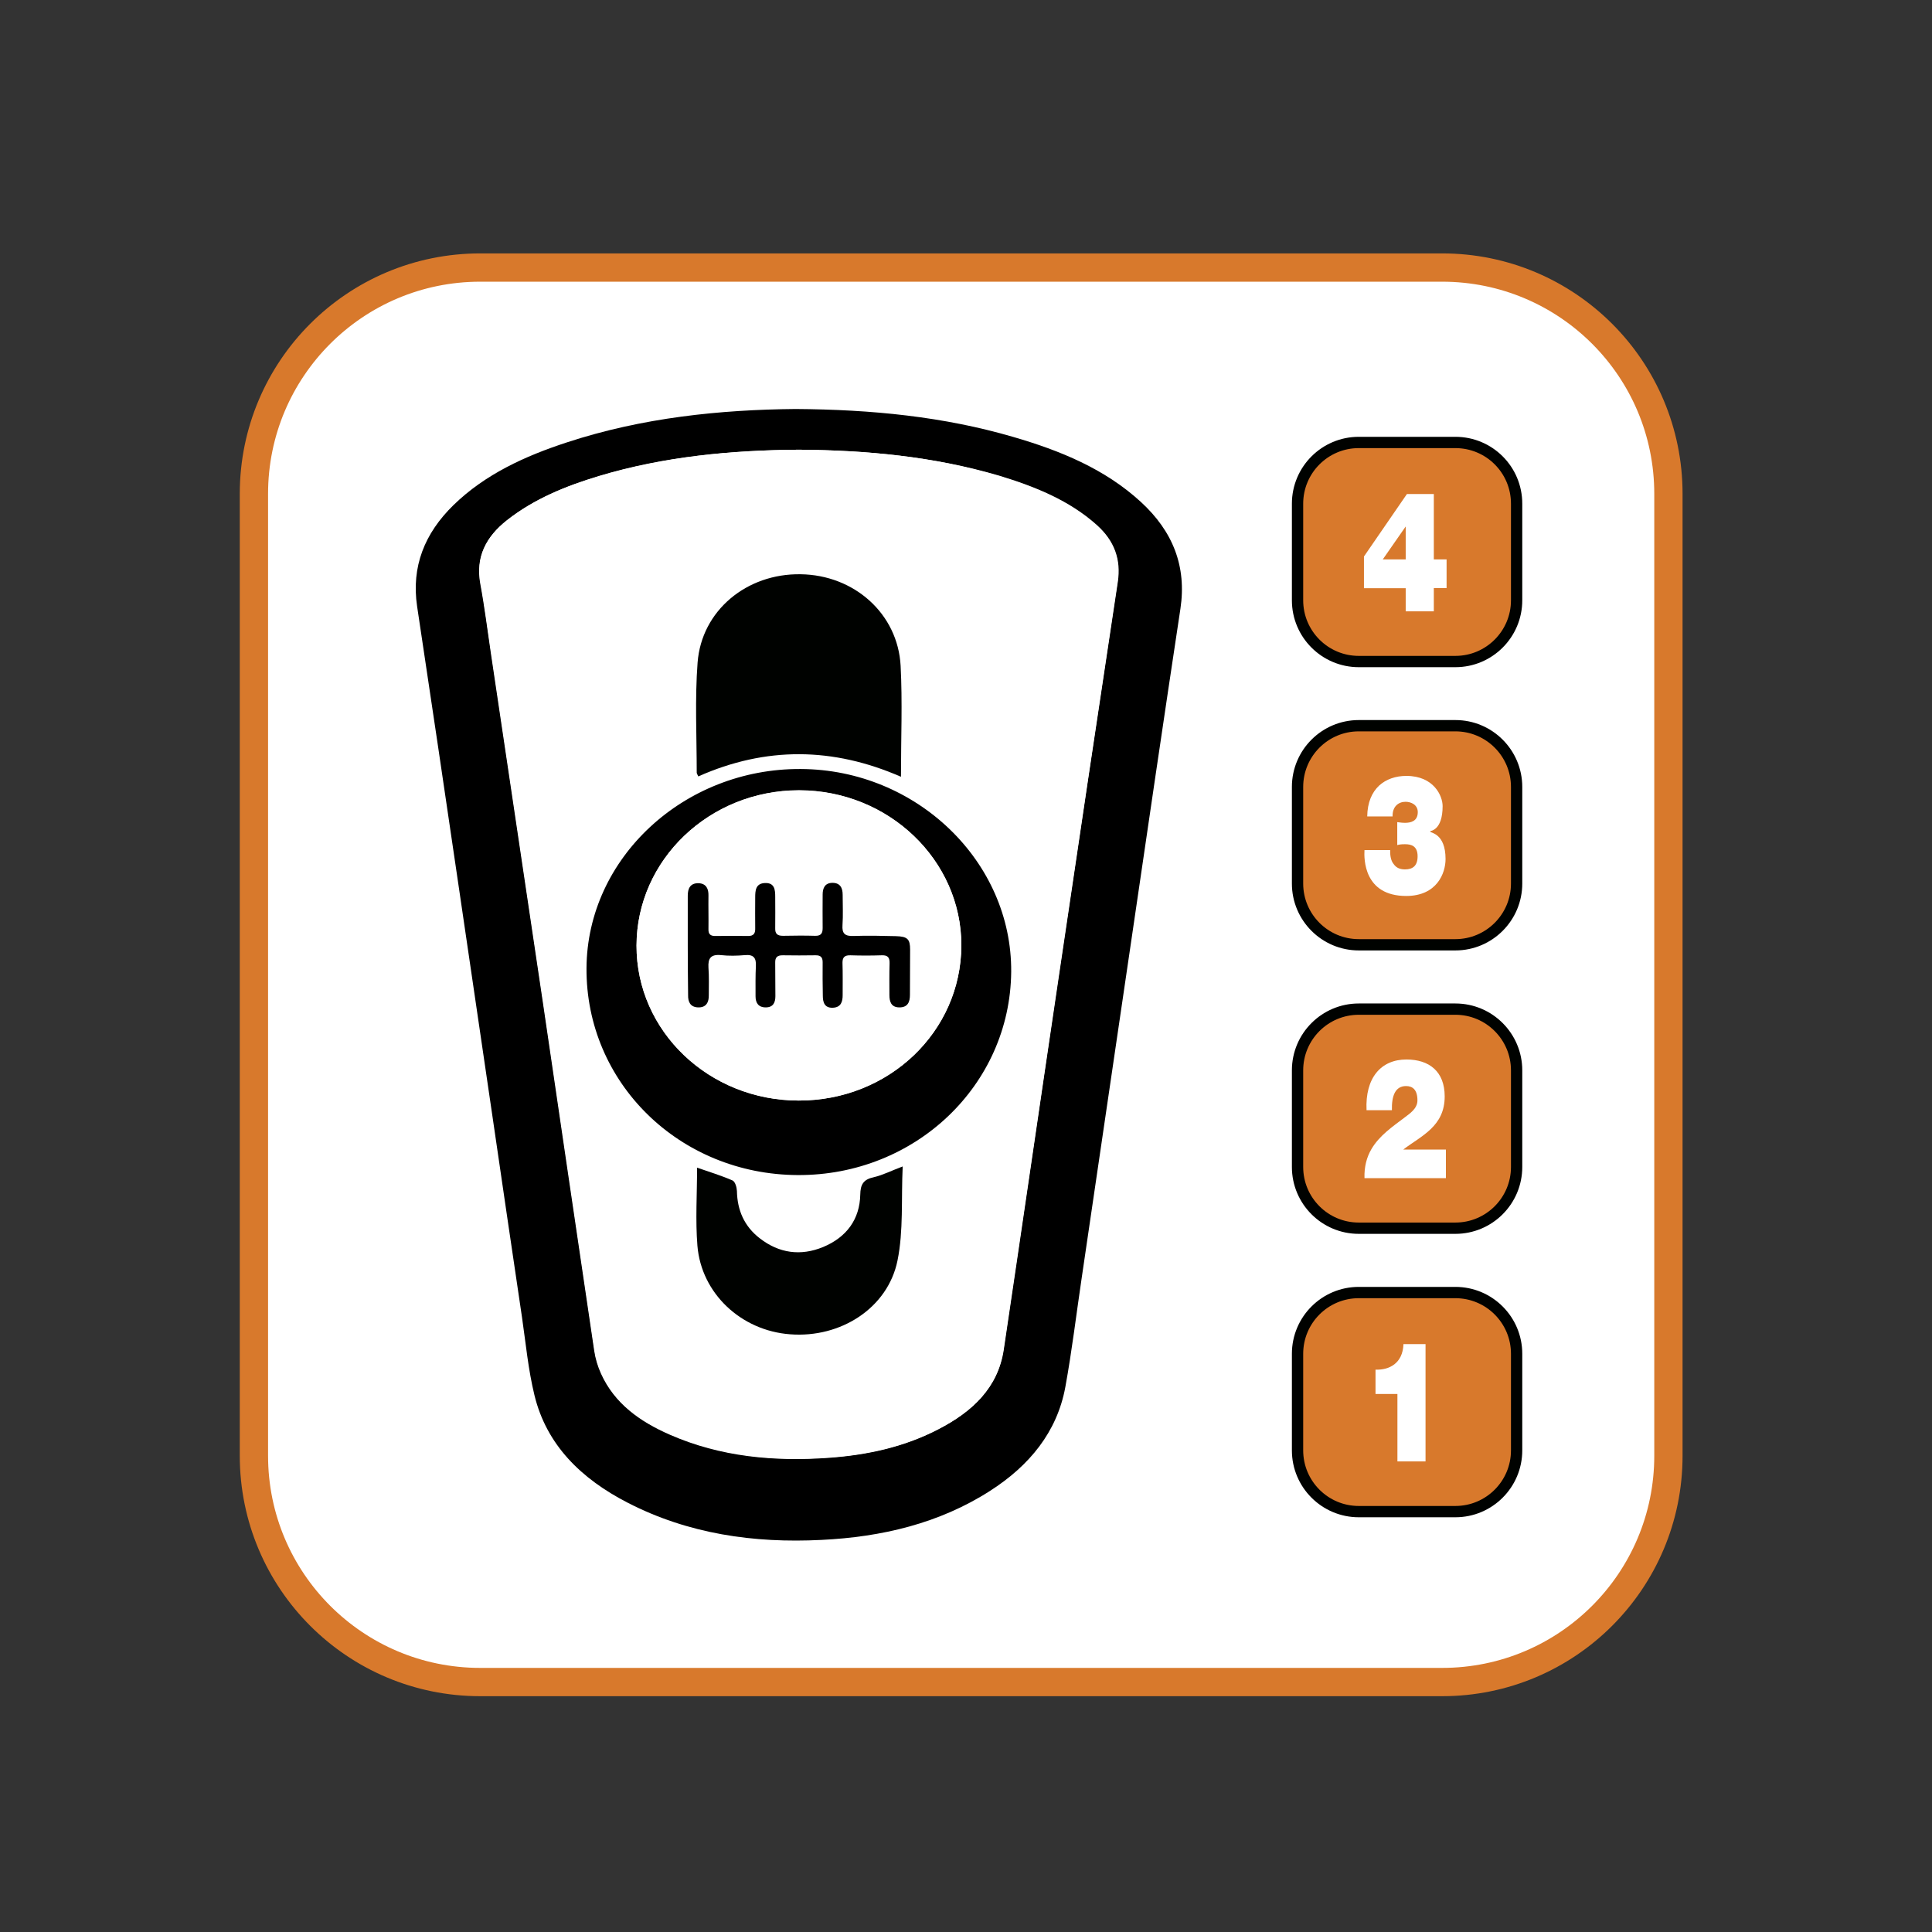 <?xml version="1.0" encoding="utf-8"?>
<!-- Generator: Adobe Illustrator 23.0.3, SVG Export Plug-In . SVG Version: 6.00 Build 0)  -->
<svg version="1.0" id="Layer_1" xmlns="http://www.w3.org/2000/svg" xmlns:xlink="http://www.w3.org/1999/xlink" x="0px" y="0px"
	 width="112px" height="112px" viewBox="0 0 112 112" style="enable-background:new 0 0 112 112;" xml:space="preserve">
<rect x="0" y="0" width="112" height="112" fill="#333333" stroke="none"/>
<style type="text/css">
	.st0{fill:#FFFFFF;stroke:#D8792C;stroke-width:1.64;stroke-miterlimit:10;}
	.st1{fill:none;}
	.st2{fill:#FFFFFF;}
	.st3{fill:#000200;}
	.st4{fill:#D8792C;stroke:#000200;stroke-width:0.655;stroke-miterlimit:10;}
</style>
<path class="st0" d="M83.6,97.51H27.84c-7.25,0-13.12-5.87-13.12-13.12V28.63c0-7.25,5.87-13.12,13.12-13.12H83.6
	c7.25,0,13.12,5.87,13.12,13.12v55.76C96.72,91.64,90.85,97.51,83.6,97.51z"/>
<path class="st1" d="M27.84,89.31c-2.71,0-4.92-2.21-4.92-4.92V28.63c0-2.71,2.21-4.92,4.92-4.92H83.6c2.71,0,4.92,2.21,4.92,4.92
	v55.76c0,2.71-2.21,4.92-4.92,4.92H27.84z"/>
<g>
	<path d="M46.12,23.71c4.42,0.03,8.58,0.44,12.62,1.62c2.72,0.79,5.31,1.85,7.4,3.77c1.85,1.7,2.66,3.73,2.29,6.19
		c-0.97,6.41-1.91,12.83-2.85,19.25c-0.96,6.53-1.92,13.06-2.88,19.59c-0.31,2.09-0.56,4.19-0.94,6.27
		c-0.48,2.62-2.09,4.57-4.37,6.03c-2.95,1.89-6.28,2.67-9.77,2.84c-3.93,0.2-7.73-0.35-11.24-2.16c-2.68-1.38-4.7-3.34-5.4-6.24
		c-0.36-1.48-0.5-3-0.72-4.51c-0.58-3.88-1.14-7.75-1.71-11.63c-0.65-4.4-1.29-8.81-1.94-13.21c-0.8-5.46-1.61-10.92-2.43-16.37
		c-0.34-2.3,0.43-4.23,2.11-5.87c1.84-1.79,4.14-2.84,6.59-3.64C37.24,24.21,41.75,23.75,46.12,23.71z M46.31,26.07
		c-3.93,0.03-7.81,0.39-11.58,1.52c-1.92,0.58-3.76,1.33-5.33,2.56c-1.21,0.96-1.82,2.12-1.54,3.66c0.25,1.35,0.41,2.71,0.62,4.06
		c1,6.74,2.01,13.47,3.01,20.21c1,6.74,1.98,13.48,2.98,20.22c0.07,0.45,0.2,0.9,0.39,1.31c0.78,1.73,2.25,2.78,3.99,3.54
		c2.94,1.28,6.06,1.57,9.24,1.34c2.22-0.16,4.37-0.63,6.34-1.66c1.95-1.01,3.43-2.39,3.76-4.59c1.06-7.11,2.09-14.23,3.15-21.35
		c1.14-7.72,2.29-15.43,3.46-23.15c0.2-1.31-0.2-2.39-1.21-3.3c-1.62-1.45-3.61-2.24-5.68-2.87C54.12,26.46,50.24,26.1,46.31,26.07z
		"/>
	<path class="st2" d="M46.31,26.07c3.93,0.03,7.82,0.39,11.58,1.52c2.08,0.63,4.06,1.42,5.68,2.87c1.01,0.9,1.4,1.98,1.21,3.3
		c-1.16,7.71-2.31,15.43-3.46,23.15c-1.05,7.11-2.09,14.23-3.15,21.35c-0.33,2.2-1.81,3.58-3.76,4.59c-1.97,1.03-4.12,1.5-6.34,1.66
		c-3.18,0.23-6.3-0.05-9.24-1.34c-1.74-0.76-3.21-1.81-3.99-3.54c-0.19-0.42-0.32-0.86-0.39-1.31c-1-6.74-1.99-13.48-2.98-20.22
		c-1-6.74-2.01-13.47-3.01-20.21c-0.2-1.35-0.37-2.72-0.62-4.06c-0.28-1.54,0.33-2.71,1.54-3.66c1.57-1.24,3.41-1.99,5.33-2.56
		C38.49,26.47,42.38,26.1,46.31,26.07z M46.25,68.12c6.81,0.03,12.31-5.21,12.37-11.78c0.05-6.39-5.48-11.73-12.2-11.76
		C39.64,44.55,34.04,49.75,34,56.12C33.96,62.77,39.39,68.09,46.25,68.12z M40.48,45.01c3.92-1.74,7.81-1.7,11.75,0.03
		c0-2.23,0.09-4.33-0.02-6.43c-0.16-3.02-2.69-5.27-5.8-5.31c-3.13-0.04-5.74,2.11-5.97,5.12c-0.16,2.12-0.05,4.25-0.05,6.38
		C40.39,44.84,40.43,44.89,40.48,45.01z M52.33,67.62c-0.69,0.26-1.15,0.5-1.65,0.61c-0.62,0.14-0.79,0.42-0.8,1.02
		c-0.03,1.41-0.79,2.47-2.15,3.03c-1.3,0.54-2.56,0.36-3.67-0.5c-0.91-0.7-1.31-1.64-1.33-2.75c0-0.21-0.1-0.54-0.26-0.61
		c-0.64-0.28-1.33-0.49-2.05-0.74c0,1.55-0.1,3.05,0.02,4.53c0.22,2.77,2.54,4.92,5.37,5.13c2.93,0.22,5.67-1.52,6.23-4.28
		C52.38,71.34,52.24,69.53,52.33,67.62z"/>
	<path d="M46.25,68.12C39.39,68.09,33.96,62.77,34,56.12c0.04-6.37,5.64-11.58,12.42-11.54c6.72,0.03,12.25,5.37,12.2,11.76
		C58.56,62.91,53.06,68.15,46.25,68.12z M46.31,63.8c5.22,0,9.4-3.99,9.42-8.98c0.01-4.95-4.22-9-9.41-9c-5.19,0-9.41,4.03-9.42,9
		C36.89,59.78,41.1,63.8,46.31,63.8z"/>
	<path class="st3" d="M40.48,45.01c-0.05-0.12-0.09-0.17-0.09-0.22c0-2.13-0.11-4.26,0.05-6.38c0.23-3.01,2.84-5.17,5.97-5.12
		c3.11,0.04,5.64,2.29,5.8,5.31c0.11,2.1,0.02,4.21,0.02,6.43C48.29,43.31,44.4,43.27,40.48,45.01z"/>
	<path class="st3" d="M52.33,67.62c-0.09,1.91,0.05,3.72-0.3,5.45c-0.56,2.76-3.3,4.51-6.23,4.28c-2.83-0.21-5.14-2.36-5.37-5.13
		c-0.12-1.48-0.02-2.99-0.02-4.53c0.72,0.25,1.41,0.46,2.05,0.74c0.16,0.07,0.25,0.4,0.26,0.61c0.02,1.11,0.42,2.05,1.33,2.75
		c1.11,0.86,2.36,1.04,3.67,0.5c1.37-0.57,2.12-1.62,2.15-3.03c0.01-0.6,0.18-0.89,0.8-1.02C51.18,68.12,51.64,67.88,52.33,67.62z"
		/>
	<path class="st2" d="M46.31,63.8c-5.21,0-9.42-4.02-9.41-8.99c0.01-4.97,4.23-9,9.42-9c5.19,0,9.42,4.05,9.41,9
		C55.71,59.81,51.53,63.8,46.31,63.8z M39.87,54.84c0,0.95,0.01,1.9,0,2.85c0,0.39,0.12,0.7,0.57,0.72
		c0.49,0.02,0.64-0.31,0.63-0.72c-0.01-0.53,0.01-1.06-0.02-1.59c-0.03-0.51,0.12-0.78,0.73-0.72c0.46,0.05,0.92,0.04,1.38,0
		c0.53-0.05,0.66,0.18,0.64,0.62c-0.02,0.59-0.01,1.18-0.02,1.77c0,0.37,0.17,0.64,0.59,0.64c0.44,0,0.57-0.28,0.56-0.65
		c-0.01-0.65,0.01-1.29-0.01-1.94c-0.01-0.32,0.13-0.44,0.46-0.43c0.62,0.01,1.24,0.01,1.86,0c0.31,0,0.43,0.11,0.43,0.4
		c-0.01,0.65,0,1.29,0.01,1.94c0,0.37,0.09,0.71,0.58,0.7c0.48-0.02,0.57-0.35,0.57-0.73c0-0.63,0.01-1.25-0.01-1.88
		c-0.01-0.32,0.12-0.44,0.46-0.43c0.6,0.01,1.2,0.02,1.8,0c0.39-0.01,0.48,0.15,0.47,0.48c-0.02,0.61,0,1.22-0.01,1.82
		c0,0.38,0.09,0.71,0.56,0.72c0.51,0.02,0.62-0.32,0.63-0.73c0-0.87,0.01-1.75,0.01-2.62c0-0.62-0.15-0.77-0.82-0.78
		c-0.82-0.02-1.64-0.04-2.46-0.01c-0.51,0.02-0.66-0.16-0.64-0.62c0.03-0.59,0.01-1.18,0.01-1.77c0-0.39-0.14-0.7-0.61-0.69
		c-0.43,0.01-0.55,0.32-0.55,0.68c0,0.65-0.01,1.29,0,1.94c0.01,0.3-0.08,0.46-0.44,0.45c-0.62-0.02-1.24-0.01-1.86,0
		c-0.34,0.01-0.46-0.12-0.45-0.44c0.02-0.61,0-1.22,0-1.82c0-0.41-0.03-0.82-0.59-0.8c-0.55,0.02-0.57,0.44-0.57,0.84
		c0,0.59-0.01,1.18,0,1.77c0.01,0.29-0.08,0.47-0.43,0.46c-0.62-0.01-1.24-0.01-1.86,0c-0.31,0.01-0.43-0.11-0.42-0.4
		c0.01-0.65,0-1.29,0-1.94c0-0.39-0.12-0.71-0.57-0.72c-0.5-0.02-0.63,0.31-0.63,0.73C39.87,52.9,39.87,53.87,39.87,54.84z"/>
	<path d="M39.87,54.84c0-0.97,0-1.94,0-2.91c0-0.41,0.13-0.74,0.63-0.73c0.45,0.02,0.58,0.34,0.57,0.72c-0.01,0.65,0.01,1.29,0,1.94
		c-0.01,0.29,0.11,0.41,0.42,0.4c0.62-0.01,1.24-0.01,1.86,0c0.36,0.01,0.44-0.17,0.43-0.46c-0.01-0.59,0-1.18,0-1.77
		c0-0.4,0.02-0.82,0.57-0.84c0.56-0.02,0.59,0.4,0.59,0.8c0,0.61,0.01,1.22,0,1.82c-0.01,0.32,0.12,0.44,0.45,0.44
		c0.62-0.01,1.24-0.02,1.86,0c0.35,0.01,0.44-0.15,0.44-0.45c-0.01-0.65,0-1.29,0-1.94c0-0.36,0.12-0.67,0.55-0.68
		c0.47-0.01,0.61,0.3,0.61,0.69c0,0.59,0.03,1.18-0.01,1.77c-0.03,0.46,0.12,0.64,0.64,0.62c0.82-0.03,1.64-0.01,2.46,0.01
		c0.67,0.02,0.82,0.17,0.82,0.78c0,0.87-0.01,1.75-0.01,2.62c0,0.41-0.12,0.74-0.63,0.73c-0.47-0.01-0.56-0.35-0.56-0.72
		c0-0.61-0.01-1.22,0.01-1.82c0.01-0.33-0.08-0.5-0.47-0.48c-0.6,0.02-1.2,0.02-1.8,0c-0.34-0.01-0.46,0.12-0.46,0.43
		c0.02,0.63,0.01,1.25,0.01,1.88c0,0.37-0.09,0.71-0.57,0.73c-0.49,0.02-0.58-0.33-0.58-0.7c-0.01-0.65-0.02-1.29-0.01-1.94
		c0-0.29-0.12-0.41-0.43-0.4c-0.62,0.01-1.24,0.01-1.86,0c-0.33-0.01-0.47,0.11-0.46,0.43c0.01,0.65,0,1.29,0.01,1.94
		c0,0.37-0.13,0.65-0.56,0.65c-0.43,0-0.59-0.27-0.59-0.64c0-0.59-0.01-1.18,0.02-1.77c0.02-0.44-0.12-0.67-0.64-0.62
		c-0.46,0.04-0.93,0.05-1.38,0c-0.61-0.06-0.76,0.2-0.73,0.72c0.04,0.53,0.02,1.06,0.02,1.59c0.01,0.41-0.14,0.74-0.63,0.72
		c-0.45-0.02-0.58-0.33-0.57-0.72C39.88,56.74,39.87,55.79,39.87,54.84z"/>
</g>
<g>
	<path class="st4" d="M84.37,74.93h-5.6c-1.96,0-3.55,1.59-3.55,3.55v5.6c0,1.96,1.59,3.55,3.55,3.55h5.6
		c1.96,0,3.55-1.59,3.55-3.55v-5.6C87.92,76.52,86.33,74.93,84.37,74.93z"/>
	<g>
		<path class="st2" d="M81.02,80.81h-1.28V79.4c0.78,0.03,1.58-0.35,1.62-1.48h1.28v6.8h-1.63V80.81z"/>
	</g>
</g>
<g>
	<path class="st4" d="M84.37,58.5h-5.6c-1.96,0-3.55,1.59-3.55,3.55v5.6c0,1.96,1.59,3.55,3.55,3.55h5.6c1.96,0,3.55-1.59,3.55-3.55
		v-5.6C87.92,60.09,86.33,58.5,84.37,58.5z"/>
	<g>
		<path class="st2" d="M79.5,66.62c0.46-0.79,1.23-1.31,1.93-1.84c0.28-0.22,0.74-0.5,0.74-0.99c0-0.63-0.29-0.83-0.66-0.83
			c-0.63,0-0.84,0.57-0.82,1.4h-1.47c-0.09-1.88,0.84-2.94,2.31-2.94c1.32,0,2.22,0.69,2.22,2.14c0,1.74-1.35,2.28-2.39,3.07v0.01
			h2.46v1.66h-4.72C79.08,67.64,79.23,67.08,79.5,66.62z"/>
	</g>
</g>
<g>
	<path class="st4" d="M84.37,42.07h-5.6c-1.96,0-3.55,1.59-3.55,3.55v5.6c0,1.96,1.59,3.55,3.55,3.55h5.6
		c1.96,0,3.55-1.59,3.55-3.55v-5.6C87.92,43.66,86.33,42.07,84.37,42.07z"/>
	<g>
		<path class="st2" d="M80.59,49.29c-0.01,0.36,0.06,0.64,0.21,0.81c0.15,0.22,0.38,0.3,0.65,0.3c0.45,0,0.73-0.21,0.73-0.76
			c0-0.6-0.37-0.7-0.73-0.7c-0.23,0-0.34,0.02-0.45,0.05v-1.33c0.12,0.01,0.24,0.04,0.45,0.04c0.33,0,0.74-0.09,0.74-0.62
			c0-0.43-0.39-0.6-0.71-0.6c-0.41,0-0.77,0.28-0.75,0.85h-1.47c0.01-0.81,0.27-1.39,0.68-1.78c0.41-0.38,0.97-0.57,1.59-0.57
			c1.59,0,2.1,1.16,2.1,1.75c0,1.43-0.72,1.43-0.72,1.46v0.02c0,0.08,0.89,0.08,0.89,1.59c0,0.82-0.5,2.14-2.28,2.14
			c-2.46,0-2.45-2.15-2.42-2.66H80.59z"/>
	</g>
</g>
<g>
	<path class="st4" d="M84.37,25.65h-5.6c-1.96,0-3.55,1.59-3.55,3.55v5.6c0,1.96,1.59,3.55,3.55,3.55h5.6
		c1.96,0,3.55-1.59,3.55-3.55v-5.6C87.92,27.23,86.33,25.65,84.37,25.65z"/>
	<g>
		<path class="st2" d="M79.07,32.26l2.49-3.62h1.56v3.79h0.74v1.66h-0.74v1.35h-1.63V34.1h-2.42V32.26z M81.49,32.43v-1.91
			l-1.33,1.91H81.49z"/>
	</g>
</g>
</svg>
